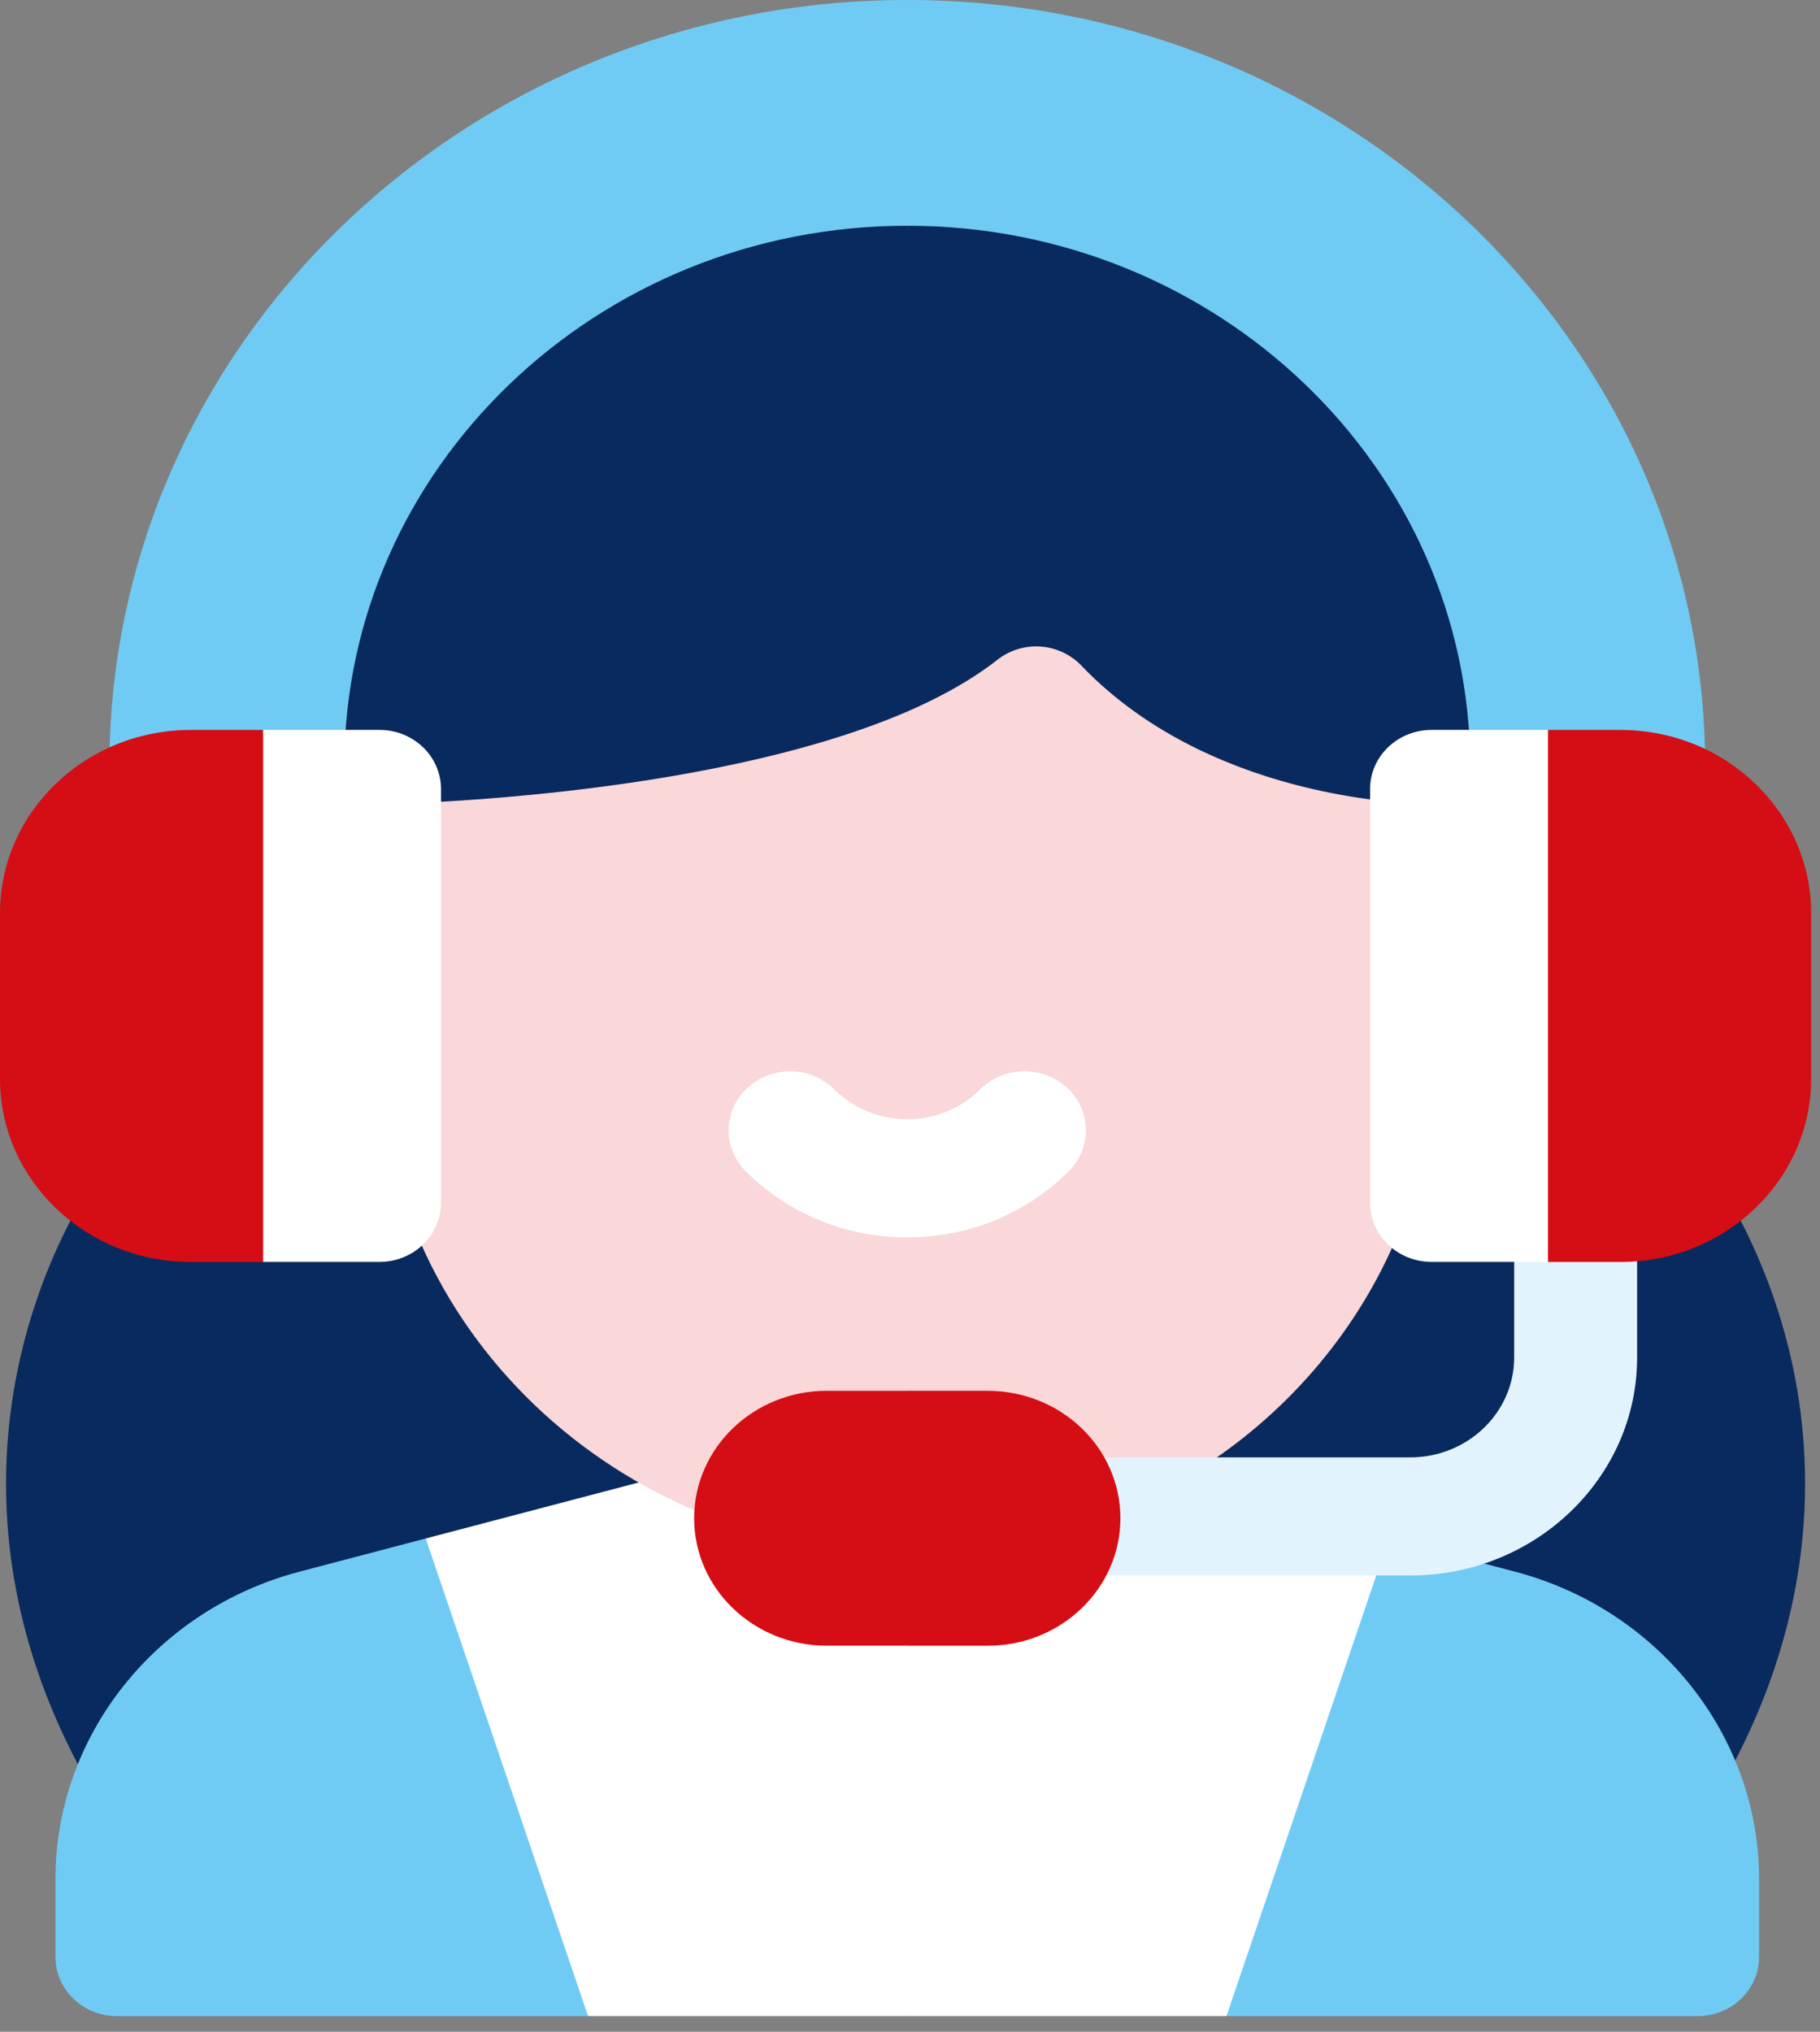 <svg width="43" height="48" fill="none" xmlns="http://www.w3.org/2000/svg"><rect width="100%" height="100%" fill="#808080" stroke="none"/><path d="M21.436 0l.968 11.172-.968 11.97H3.972c-.766 0-1.387-.596-1.387-1.332v-3.698C2.585 8.125 11.04 0 21.435 0z" fill="#70CBF4"/><path d="M21.436 0v23.143h17.463c.766 0 1.387-.597 1.387-1.333v-3.698C40.286 8.125 31.83 0 21.436 0z" fill="#70CBF4"/><path d="M21.436 28.05H2.106A13.598 13.598 0 00.528 31.87c-.586 2.388-.786 6.077 1.52 10.192h19.389V28.05z" fill="#092A5E"/><path d="M21.436 28.05h19.247c.436.71 1.144 2.044 1.58 3.819.586 2.388.786 6.077-1.52 10.192H21.436V28.05z" fill="#092A5E"/><path d="M7.077 37.13c-3.395.892-5.766 3.878-5.766 7.259v1.845c0 .771.65 1.396 1.453 1.396h11.13l-.834-5.303-3.002-5.981-2.981.784z" fill="#70CBF4"/><path d="M21.436 34.38h-3.9l-7.478 1.966 3.836 11.284h7.542l.968-6.245-.968-7.006z" fill="#fff"/><path d="M25.335 34.38h-3.9v13.25h7.543l2.713-5.135 1.122-6.15-7.478-1.966z" fill="#fff"/><path d="M35.794 37.13l-2.981-.784-3.836 11.284h11.13c.803 0 1.453-.625 1.453-1.396V44.39c0-3.381-2.371-6.367-5.766-7.26z" fill="#70CBF4"/><path d="M21.436 5.333l.886 8.905-.886 8.905H9.522c-.766 0-1.387-.597-1.387-1.333v-3.698c0-7.046 5.966-12.779 13.3-12.779z" fill="#092A5E"/><path d="M21.436 5.333v17.81h11.913c.766 0 1.387-.597 1.387-1.333v-3.698c0-7.046-5.966-12.779-13.3-12.779z" fill="#092A5E"/><path d="M21.436 16.81C16.595 18.9 8.966 19 8.966 19v5.74c0 6.595 5.602 11.943 12.47 11.965l.968-10.914-.968-8.98z" fill="#FAD7D8"/><path d="M25.545 15.72a1.485 1.485 0 00-1.98-.133c-.6.47-1.327.874-2.13 1.224v19.894c6.887 0 12.47-5.357 12.47-11.965V19s-5.148.081-8.36-3.28z" fill="#FAD7D8"/><path d="M21.436 26.441c-.654 0-1.266-.25-1.723-.705a1.494 1.494 0 00-2.053-.035 1.357 1.357 0 00-.037 1.973 5.362 5.362 0 003.813 1.558l.969-1.3-.969-1.49z" fill="#fff"/><path d="M25.212 25.7a1.494 1.494 0 00-2.054.036 2.423 2.423 0 01-1.722.705v2.791c1.45 0 2.803-.553 3.812-1.558a1.357 1.357 0 00-.036-1.973z" fill="#fff"/><path d="M4.503 17.245C2.02 17.245 0 19.185 0 21.571v3.916c0 2.385 2.02 4.326 4.503 4.326h1.715l.968-6.284-.968-6.284H4.503z" fill="#D40E14"/><path d="M10.419 28.418V18.64c0-.771-.65-1.396-1.452-1.396h-2.75v12.568h2.75c.802 0 1.452-.625 1.452-1.395z" fill="#fff"/><path d="M35.774 28.604v3.468c0 1.3-1.1 2.358-2.454 2.358h-8.13v2.79h8.13c2.955 0 5.359-2.309 5.359-5.148v-3.469h-2.905z" fill="#E2F3FE"/><path d="M19.534 32.857c-1.73 0-3.134 1.349-3.134 3.011 0 1.663 1.403 3.011 3.134 3.011h1.902l.886-2.925-.886-3.096h-1.902z" fill="#D40E14"/><path d="M23.337 32.857h-1.9v6.023h1.9c1.731 0 3.134-1.349 3.134-3.012s-1.403-3.01-3.134-3.01zM38.287 17.245c2.483 0 4.503 1.94 4.503 4.326v3.916c0 2.385-2.02 4.326-4.503 4.326h-1.715l-.968-6.284.968-6.284h1.715z" fill="#D40E14"/><path d="M32.37 28.418V18.64c0-.771.651-1.396 1.453-1.396h2.75v12.568h-2.75c-.802 0-1.452-.625-1.452-1.395z" fill="#fff"/></svg>